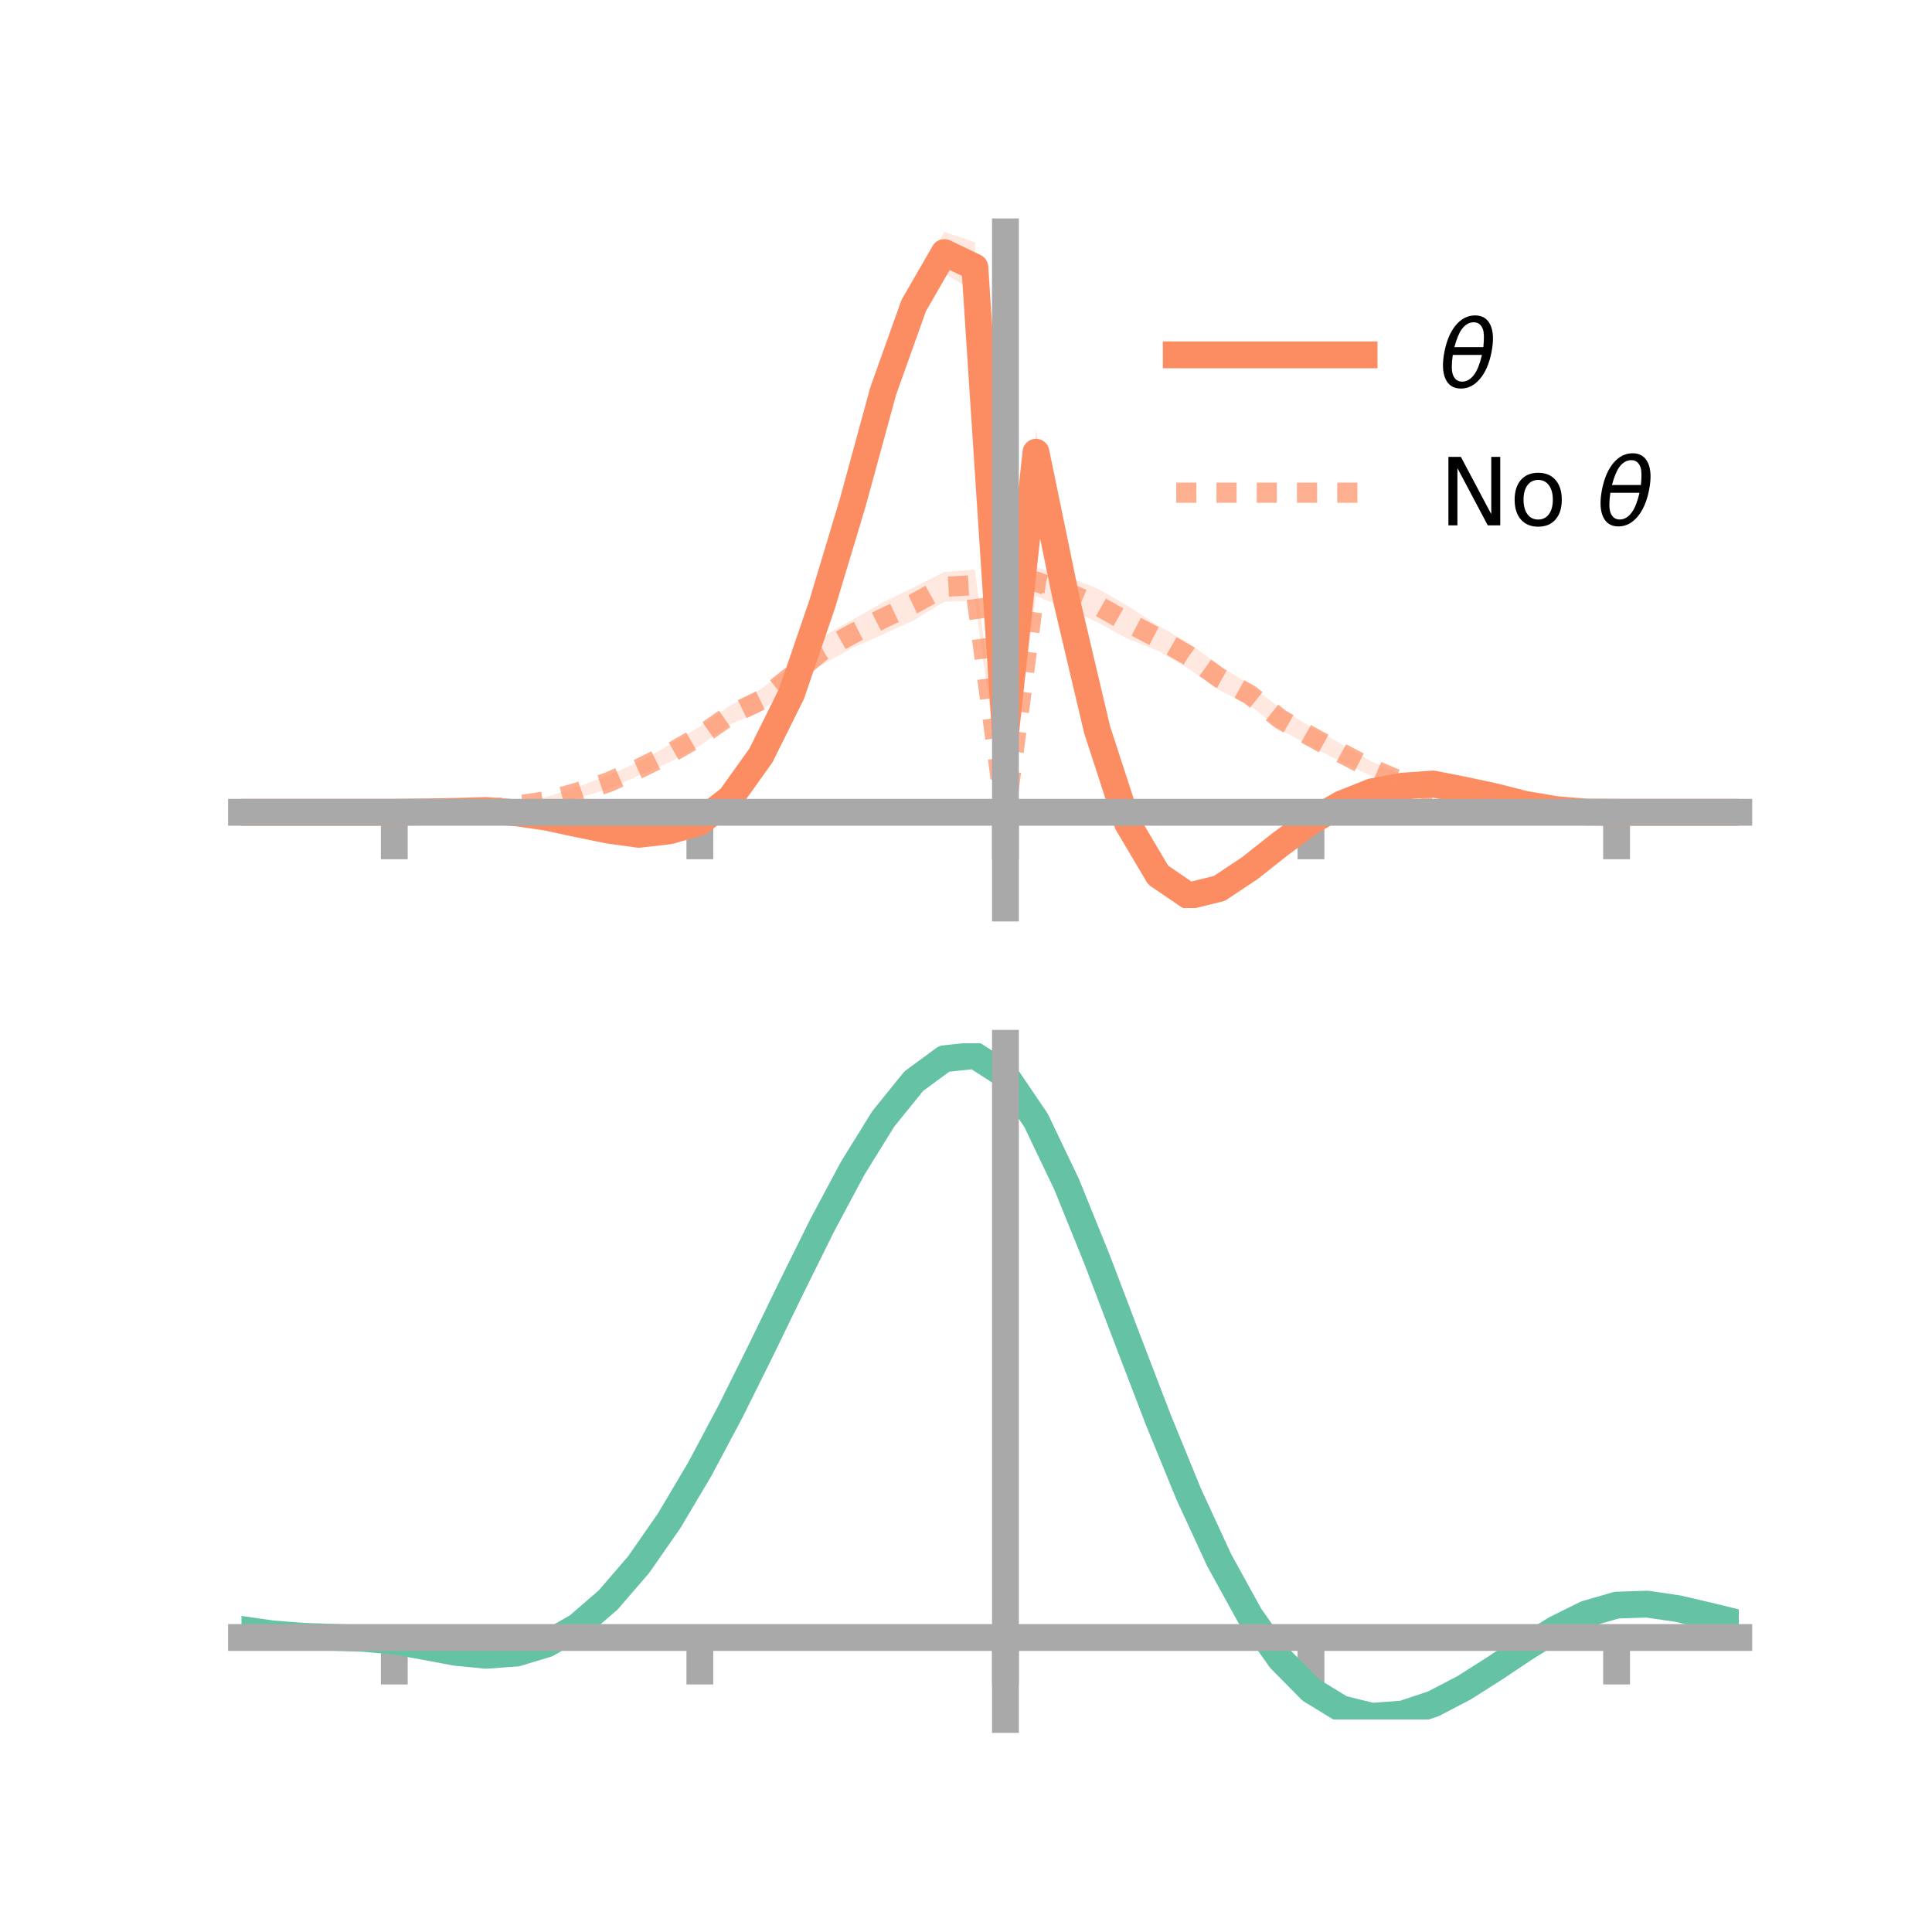 <?xml version="1.0" encoding="utf-8" standalone="no"?>
<!DOCTYPE svg PUBLIC "-//W3C//DTD SVG 1.1//EN"
  "http://www.w3.org/Graphics/SVG/1.1/DTD/svg11.dtd">
<!-- Created with matplotlib (https://matplotlib.org/) -->
<svg height="144pt" version="1.1" viewBox="0 0 144 144" width="144pt" xmlns="http://www.w3.org/2000/svg" xmlns:xlink="http://www.w3.org/1999/xlink">
 <defs>
  <style type="text/css">*{stroke-linecap:butt;stroke-linejoin:round;}</style>
 </defs>
 <g id="figure_1">
  <g id="patch_1">
   <path d="M 0 144 
L 144 144 
L 144 0 
L 0 0 
z
" style="fill:none;"/>
  </g>
  <g id="axes_1">
   <g id="patch_2">
    <path d="M 18 67.68 
L 129.6 67.68 
L 129.6 17.28 
L 18 17.28 
z
" style="fill:none;"/>
   </g>
   <g id="PolyCollection_1">
    <path clip-path="url(#pcfb7a933c5)" d="M 18 60.542 
L 18 60.542 
L 20.278 60.542 
L 22.555 60.542 
L 24.833 60.542 
L 27.11 60.542 
L 29.388 60.542 
L 31.665 60.48 
L 33.943 60.38 
L 36.22 60.247 
L 38.498 60.355 
L 40.776 60.68 
L 43.053 61.142 
L 45.331 61.644 
L 47.608 61.904 
L 49.886 61.658 
L 52.163 60.969 
L 54.441 58.968 
L 56.718 55.718 
L 58.996 51.062 
L 61.273 44.135 
L 63.551 36.463 
L 65.829 27.991 
L 68.106 21.238 
L 70.384 17.28 
L 72.661 18.053 
L 74.939 54.291 
L 77.216 32.069 
L 79.494 43.399 
L 81.771 53.224 
L 84.049 60.262 
L 86.327 64.434 
L 88.604 65.877 
L 90.882 65.587 
L 93.159 64.235 
L 95.437 62.56 
L 97.714 60.865 
L 99.992 59.618 
L 102.269 58.69 
L 104.547 58.32 
L 106.824 58.134 
L 109.102 58.638 
L 111.38 59.117 
L 113.657 59.782 
L 115.935 60.235 
L 118.212 60.496 
L 120.49 60.542 
L 122.767 60.542 
L 125.045 60.542 
L 127.322 60.542 
L 129.6 60.542 
L 129.6 60.542 
L 129.6 60.542 
L 127.322 60.542 
L 125.045 60.542 
L 122.767 60.542 
L 120.49 60.542 
L 118.212 60.56 
L 115.935 60.446 
L 113.657 60.12 
L 111.38 59.627 
L 109.102 59.134 
L 106.824 58.739 
L 104.547 58.868 
L 102.269 59.329 
L 99.992 60.218 
L 97.714 61.576 
L 95.437 63.248 
L 93.159 65.174 
L 90.882 66.85 
L 88.604 67.68 
L 86.327 66.017 
L 84.049 62.505 
L 81.771 55.536 
L 79.494 46.073 
L 77.216 35.344 
L 74.939 55.17 
L 72.661 21.776 
L 70.384 20.363 
L 68.106 24.298 
L 65.829 30.3 
L 63.551 38.52 
L 61.273 45.975 
L 58.996 52.363 
L 56.718 56.89 
L 54.441 60.004 
L 52.163 61.583 
L 49.886 62.194 
L 47.608 62.47 
L 45.331 62.102 
L 43.053 61.67 
L 40.776 61.15 
L 38.498 60.813 
L 36.22 60.57 
L 33.943 60.574 
L 31.665 60.556 
L 29.388 60.542 
L 27.11 60.542 
L 24.833 60.542 
L 22.555 60.542 
L 20.278 60.542 
L 18 60.542 
z
" style="fill:#fc8d62;fill-opacity:0.2;"/>
   </g>
   <g id="PolyCollection_2">
    <path clip-path="url(#pcfb7a933c5)" d="M 18 60.542 
L 18 60.542 
L 20.278 60.542 
L 22.555 60.542 
L 24.833 60.542 
L 27.11 60.542 
L 29.388 60.542 
L 31.665 60.49 
L 33.943 60.401 
L 36.22 60.184 
L 38.498 59.886 
L 40.776 59.384 
L 43.053 58.652 
L 45.331 57.797 
L 47.608 56.795 
L 49.886 55.523 
L 52.163 54.163 
L 54.441 52.575 
L 56.718 51.36 
L 58.996 49.62 
L 61.273 47.462 
L 63.551 46.192 
L 65.829 44.883 
L 68.106 43.776 
L 70.384 42.624 
L 72.661 42.453 
L 74.939 60.36 
L 77.216 42.259 
L 79.494 42.975 
L 81.771 43.848 
L 84.049 45.152 
L 86.327 46.632 
L 88.604 47.921 
L 90.882 49.606 
L 93.159 51.016 
L 95.437 52.806 
L 97.714 54.179 
L 99.992 55.474 
L 102.269 56.778 
L 104.547 57.73 
L 106.824 58.638 
L 109.102 59.248 
L 111.38 59.898 
L 113.657 60.198 
L 115.935 60.374 
L 118.212 60.511 
L 120.49 60.542 
L 122.767 60.542 
L 125.045 60.542 
L 127.322 60.542 
L 129.6 60.542 
L 129.6 60.542 
L 129.6 60.542 
L 127.322 60.542 
L 125.045 60.542 
L 122.767 60.542 
L 120.49 60.542 
L 118.212 60.566 
L 115.935 60.53 
L 113.657 60.465 
L 111.38 60.232 
L 109.102 59.931 
L 106.824 59.465 
L 104.547 58.832 
L 102.269 57.86 
L 99.992 56.81 
L 97.714 55.621 
L 95.437 54.405 
L 93.159 52.567 
L 90.882 51.452 
L 88.604 49.844 
L 86.327 48.513 
L 84.049 47.619 
L 81.771 46.366 
L 79.494 45.334 
L 77.216 44.425 
L 74.939 61.102 
L 72.661 44.764 
L 70.384 44.851 
L 68.106 46.231 
L 65.829 47.275 
L 63.551 48.275 
L 61.273 49.551 
L 58.996 51.14 
L 56.718 53.016 
L 54.441 53.986 
L 52.163 55.576 
L 49.886 56.828 
L 47.608 57.803 
L 45.331 58.821 
L 43.053 59.484 
L 40.776 60.027 
L 38.498 60.215 
L 36.22 60.453 
L 33.943 60.552 
L 31.665 60.563 
L 29.388 60.542 
L 27.11 60.542 
L 24.833 60.542 
L 22.555 60.542 
L 20.278 60.542 
L 18 60.542 
z
" style="fill:#fc8d62;fill-opacity:0.2;"/>
   </g>
   <g id="matplotlib.axis_1">
    <g id="xtick_1">
     <g id="line2d_1">
      <defs>
       <path d="M 0 0 
L 0 3.5 
" id="m670d46a42b" style="stroke:#a9a9a9;stroke-width:2;"/>
      </defs>
      <g>
       <use style="fill:#a9a9a9;stroke:#a9a9a9;stroke-width:2;" x="29.388" xlink:href="#m670d46a42b" y="60.542"/>
      </g>
     </g>
    </g>
    <g id="xtick_2">
     <g id="line2d_2">
      <g>
       <use style="fill:#a9a9a9;stroke:#a9a9a9;stroke-width:2;" x="52.163" xlink:href="#m670d46a42b" y="60.542"/>
      </g>
     </g>
    </g>
    <g id="xtick_3">
     <g id="line2d_3">
      <g>
       <use style="fill:#a9a9a9;stroke:#a9a9a9;stroke-width:2;" x="74.939" xlink:href="#m670d46a42b" y="60.542"/>
      </g>
     </g>
    </g>
    <g id="xtick_4">
     <g id="line2d_4">
      <g>
       <use style="fill:#a9a9a9;stroke:#a9a9a9;stroke-width:2;" x="97.714" xlink:href="#m670d46a42b" y="60.542"/>
      </g>
     </g>
    </g>
    <g id="xtick_5">
     <g id="line2d_5">
      <g>
       <use style="fill:#a9a9a9;stroke:#a9a9a9;stroke-width:2;" x="120.49" xlink:href="#m670d46a42b" y="60.542"/>
      </g>
     </g>
    </g>
   </g>
   <g id="matplotlib.axis_2"/>
   <g id="line2d_6">
    <path clip-path="url(#pcfb7a933c5)" d="M 18 60.542 
L 20.278 60.542 
L 22.555 60.542 
L 24.833 60.542 
L 27.11 60.542 
L 29.388 60.542 
L 31.665 60.518 
L 33.943 60.477 
L 36.22 60.408 
L 38.498 60.584 
L 40.776 60.915 
L 43.053 61.406 
L 45.331 61.873 
L 47.608 62.187 
L 49.886 61.926 
L 52.163 61.276 
L 54.441 59.486 
L 56.718 56.304 
L 58.996 51.712 
L 61.273 45.055 
L 63.551 37.492 
L 65.829 29.146 
L 68.106 22.768 
L 70.384 18.822 
L 72.661 19.915 
L 74.939 54.731 
L 77.216 33.707 
L 79.494 44.736 
L 81.771 54.38 
L 84.049 61.383 
L 86.327 65.226 
L 88.604 66.778 
L 90.882 66.219 
L 93.159 64.705 
L 95.437 62.904 
L 97.714 61.221 
L 99.992 59.918 
L 102.269 59.01 
L 104.547 58.594 
L 106.824 58.436 
L 109.102 58.886 
L 111.38 59.372 
L 113.657 59.951 
L 115.935 60.34 
L 118.212 60.528 
L 120.49 60.542 
L 122.767 60.542 
L 125.045 60.542 
L 127.322 60.542 
L 129.6 60.542 
" style="fill:none;stroke:#fc8d62;stroke-linecap:square;stroke-width:2;"/>
   </g>
   <g id="line2d_7">
    <path clip-path="url(#pcfb7a933c5)" d="M 18 60.542 
L 20.278 60.542 
L 22.555 60.542 
L 24.833 60.542 
L 27.11 60.542 
L 29.388 60.542 
L 31.665 60.526 
L 33.943 60.476 
L 36.22 60.319 
L 38.498 60.05 
L 40.776 59.706 
L 43.053 59.068 
L 45.331 58.309 
L 47.608 57.299 
L 49.886 56.175 
L 52.163 54.869 
L 54.441 53.281 
L 56.718 52.188 
L 58.996 50.38 
L 61.273 48.506 
L 63.551 47.234 
L 65.829 46.079 
L 68.106 45.003 
L 70.384 43.737 
L 72.661 43.609 
L 74.939 60.731 
L 77.216 43.342 
L 79.494 44.155 
L 81.771 45.107 
L 84.049 46.386 
L 86.327 47.572 
L 88.604 48.882 
L 90.882 50.529 
L 93.159 51.791 
L 95.437 53.605 
L 97.714 54.9 
L 99.992 56.142 
L 102.269 57.319 
L 104.547 58.281 
L 106.824 59.051 
L 109.102 59.589 
L 111.38 60.065 
L 113.657 60.332 
L 115.935 60.452 
L 118.212 60.538 
L 120.49 60.542 
L 122.767 60.542 
L 125.045 60.542 
L 127.322 60.542 
L 129.6 60.542 
" style="fill:none;stroke:#fc8d62;stroke-dasharray:1.5,1.5;stroke-dashoffset:0;stroke-opacity:0.7;stroke-width:1.5;"/>
   </g>
   <g id="patch_3">
    <path d="M 74.939 67.68 
L 74.939 17.28 
" style="fill:none;stroke:#a9a9a9;stroke-linecap:square;stroke-linejoin:miter;stroke-width:2;"/>
   </g>
   <g id="patch_4">
    <path d="M 129.6 67.68 
L 129.6 17.28 
" style="fill:none;"/>
   </g>
   <g id="patch_5">
    <path d="M 18 60.542 
L 129.6 60.542 
" style="fill:none;stroke:#a9a9a9;stroke-linecap:square;stroke-linejoin:miter;stroke-width:2;"/>
   </g>
   <g id="patch_6">
    <path d="M 18 17.28 
L 129.6 17.28 
" style="fill:none;"/>
   </g>
   <g id="legend_1">
    <g id="line2d_8">
     <path d="M 87.67 26.449 
L 101.67 26.449 
" style="fill:none;stroke:#fc8d62;stroke-linecap:square;stroke-width:2;"/>
    </g>
    <g id="line2d_9"/>
    <g id="text_1">
     <!-- $\theta$ -->
     <g transform="translate(107.27 28.899)scale(0.07 -0.07)">
      <defs>
       <path d="M 45.516 34.672 
L 14.453 34.672 
Q 12.359 20.062 14.5 13.875 
Q 17.188 6.25 24.469 6.25 
Q 31.781 6.25 37.359 13.922 
Q 42.234 20.656 45.516 34.672 
z
M 47.016 42.969 
Q 48.344 56.844 46.625 61.719 
Q 43.953 69.438 36.766 69.438 
Q 29.297 69.438 23.828 61.812 
Q 19.531 55.672 16.156 42.969 
z
M 38.188 76.766 
Q 49.906 76.766 54.594 66.406 
Q 59.281 56.109 55.719 37.844 
Q 52.203 19.625 43.453 9.281 
Q 34.766 -1.125 23.047 -1.125 
Q 11.281 -1.125 6.641 9.281 
Q 2 19.625 5.516 37.844 
Q 9.078 56.109 17.719 66.406 
Q 26.422 76.766 38.188 76.766 
z
" id="DejaVuSans-Oblique-952"/>
      </defs>
      <use transform="translate(0 0.234)" xlink:href="#DejaVuSans-Oblique-952"/>
     </g>
    </g>
    <g id="line2d_10">
     <path d="M 87.67 36.724 
L 101.67 36.724 
" style="fill:none;stroke:#fc8d62;stroke-dasharray:1.5,1.5;stroke-dashoffset:0;stroke-opacity:0.7;stroke-width:1.5;"/>
    </g>
    <g id="line2d_11"/>
    <g id="text_2">
     <!-- No $\theta$ -->
     <g transform="translate(107.27 39.174)scale(0.07 -0.07)">
      <defs>
       <path d="M 9.812 72.906 
L 23.094 72.906 
L 55.422 11.922 
L 55.422 72.906 
L 64.984 72.906 
L 64.984 0 
L 51.703 0 
L 19.391 60.984 
L 19.391 0 
L 9.812 0 
z
" id="DejaVuSans-78"/>
       <path d="M 30.609 48.391 
Q 23.391 48.391 19.188 42.75 
Q 14.984 37.109 14.984 27.297 
Q 14.984 17.484 19.156 11.844 
Q 23.344 6.203 30.609 6.203 
Q 37.797 6.203 41.984 11.859 
Q 46.188 17.531 46.188 27.297 
Q 46.188 37.016 41.984 42.703 
Q 37.797 48.391 30.609 48.391 
z
M 30.609 56 
Q 42.328 56 49.016 48.375 
Q 55.719 40.766 55.719 27.297 
Q 55.719 13.875 49.016 6.219 
Q 42.328 -1.422 30.609 -1.422 
Q 18.844 -1.422 12.172 6.219 
Q 5.516 13.875 5.516 27.297 
Q 5.516 40.766 12.172 48.375 
Q 18.844 56 30.609 56 
z
" id="DejaVuSans-111"/>
       <path id="DejaVuSans-32"/>
      </defs>
      <use transform="translate(0 0.234)" xlink:href="#DejaVuSans-78"/>
      <use transform="translate(74.805 0.234)" xlink:href="#DejaVuSans-111"/>
      <use transform="translate(135.986 0.234)" xlink:href="#DejaVuSans-32"/>
      <use transform="translate(167.773 0.234)" xlink:href="#DejaVuSans-Oblique-952"/>
     </g>
    </g>
   </g>
  </g>
  <g id="axes_2">
   <g id="patch_7">
    <path d="M 18 128.16 
L 129.6 128.16 
L 129.6 77.76 
L 18 77.76 
z
" style="fill:none;"/>
   </g>
   <g id="PolyCollection_3">
    <path clip-path="url(#pc99fc2060c)" d="M 18 121.494 
L 18 121.41 
L 20.278 121.743 
L 22.555 121.922 
L 24.833 122.001 
L 27.11 122.075 
L 29.388 122.277 
L 31.665 122.685 
L 33.943 123.105 
L 36.22 123.319 
L 38.498 123.15 
L 40.776 122.457 
L 43.053 121.136 
L 45.331 119.128 
L 47.608 116.426 
L 49.886 113.073 
L 52.163 109.148 
L 54.441 104.771 
L 56.718 100.095 
L 58.996 95.309 
L 61.273 90.626 
L 63.551 86.288 
L 65.829 82.553 
L 68.106 79.696 
L 70.384 78.001 
L 72.661 77.76 
L 74.939 79.25 
L 77.216 82.653 
L 79.494 87.473 
L 81.771 93.166 
L 84.049 99.236 
L 86.327 105.263 
L 88.604 110.908 
L 90.882 115.916 
L 93.159 120.11 
L 95.437 123.387 
L 97.714 125.715 
L 99.992 127.121 
L 102.269 127.686 
L 104.547 127.526 
L 106.824 126.784 
L 109.102 125.619 
L 111.38 124.204 
L 113.657 122.711 
L 115.935 121.319 
L 118.212 120.202 
L 120.49 119.547 
L 122.767 119.475 
L 125.045 119.817 
L 127.322 120.358 
L 129.6 120.928 
L 129.6 121.036 
L 129.6 121.036 
L 127.322 120.493 
L 125.045 119.976 
L 122.767 119.649 
L 120.49 119.728 
L 118.212 120.391 
L 115.935 121.537 
L 113.657 122.98 
L 111.38 124.532 
L 109.102 126.002 
L 106.824 127.21 
L 104.547 127.981 
L 102.269 128.16 
L 99.992 127.611 
L 97.714 126.231 
L 95.437 123.957 
L 93.159 120.768 
L 90.882 116.697 
L 88.604 111.838 
L 86.327 106.356 
L 84.049 100.497 
L 81.771 94.589 
L 79.494 89.041 
L 77.216 84.34 
L 74.939 81.023 
L 72.661 79.578 
L 70.384 79.821 
L 68.106 81.475 
L 65.829 84.252 
L 63.551 87.87 
L 61.273 92.061 
L 58.996 96.573 
L 56.718 101.173 
L 54.441 105.655 
L 52.163 109.843 
L 49.886 113.591 
L 47.608 116.791 
L 45.331 119.373 
L 43.053 121.306 
L 40.776 122.595 
L 38.498 123.277 
L 36.22 123.433 
L 33.943 123.198 
L 31.665 122.761 
L 29.388 122.351 
L 27.11 122.152 
L 24.833 122.076 
L 22.555 121.993 
L 20.278 121.814 
L 18 121.494 
z
" style="fill:#66c2a5;fill-opacity:0.2;"/>
   </g>
   <g id="matplotlib.axis_3">
    <g id="xtick_6">
     <g id="line2d_12">
      <g>
       <use style="fill:#a9a9a9;stroke:#a9a9a9;stroke-width:2;" x="29.388" xlink:href="#m670d46a42b" y="122.048"/>
      </g>
     </g>
    </g>
    <g id="xtick_7">
     <g id="line2d_13">
      <g>
       <use style="fill:#a9a9a9;stroke:#a9a9a9;stroke-width:2;" x="52.163" xlink:href="#m670d46a42b" y="122.048"/>
      </g>
     </g>
    </g>
    <g id="xtick_8">
     <g id="line2d_14">
      <g>
       <use style="fill:#a9a9a9;stroke:#a9a9a9;stroke-width:2;" x="74.939" xlink:href="#m670d46a42b" y="122.048"/>
      </g>
     </g>
    </g>
    <g id="xtick_9">
     <g id="line2d_15">
      <g>
       <use style="fill:#a9a9a9;stroke:#a9a9a9;stroke-width:2;" x="97.714" xlink:href="#m670d46a42b" y="122.048"/>
      </g>
     </g>
    </g>
    <g id="xtick_10">
     <g id="line2d_16">
      <g>
       <use style="fill:#a9a9a9;stroke:#a9a9a9;stroke-width:2;" x="120.49" xlink:href="#m670d46a42b" y="122.048"/>
      </g>
     </g>
    </g>
   </g>
   <g id="matplotlib.axis_4"/>
   <g id="line2d_17">
    <path clip-path="url(#pc99fc2060c)" d="M 18 121.452 
L 20.278 121.778 
L 22.555 121.957 
L 24.833 122.038 
L 27.11 122.114 
L 29.388 122.314 
L 31.665 122.723 
L 33.943 123.152 
L 36.22 123.376 
L 38.498 123.213 
L 40.776 122.526 
L 43.053 121.221 
L 45.331 119.251 
L 47.608 116.609 
L 49.886 113.332 
L 52.163 109.495 
L 54.441 105.213 
L 56.718 100.634 
L 58.996 95.941 
L 61.273 91.344 
L 63.551 87.079 
L 65.829 83.402 
L 68.106 80.585 
L 70.384 78.911 
L 72.661 78.669 
L 74.939 80.137 
L 77.216 83.496 
L 79.494 88.257 
L 81.771 93.878 
L 84.049 99.867 
L 86.327 105.809 
L 88.604 111.373 
L 90.882 116.306 
L 93.159 120.439 
L 95.437 123.672 
L 97.714 125.973 
L 99.992 127.366 
L 102.269 127.923 
L 104.547 127.754 
L 106.824 126.997 
L 109.102 125.811 
L 111.38 124.368 
L 113.657 122.846 
L 115.935 121.428 
L 118.212 120.297 
L 120.49 119.637 
L 122.767 119.562 
L 125.045 119.896 
L 127.322 120.425 
L 129.6 120.982 
" style="fill:none;stroke:#66c2a5;stroke-linecap:square;stroke-width:2;"/>
   </g>
   <g id="patch_8">
    <path d="M 74.939 128.16 
L 74.939 77.76 
" style="fill:none;stroke:#a9a9a9;stroke-linecap:square;stroke-linejoin:miter;stroke-width:2;"/>
   </g>
   <g id="patch_9">
    <path d="M 129.6 128.16 
L 129.6 77.76 
" style="fill:none;"/>
   </g>
   <g id="patch_10">
    <path d="M 18 122.048 
L 129.6 122.048 
" style="fill:none;stroke:#a9a9a9;stroke-linecap:square;stroke-linejoin:miter;stroke-width:2;"/>
   </g>
   <g id="patch_11">
    <path d="M 18 77.76 
L 129.6 77.76 
" style="fill:none;"/>
   </g>
  </g>
 </g>
 <defs>
  <clipPath id="pcfb7a933c5">
   <rect height="50.4" width="111.6" x="18" y="17.28"/>
  </clipPath>
  <clipPath id="pc99fc2060c">
   <rect height="50.4" width="111.6" x="18" y="77.76"/>
  </clipPath>
 </defs>
</svg>

